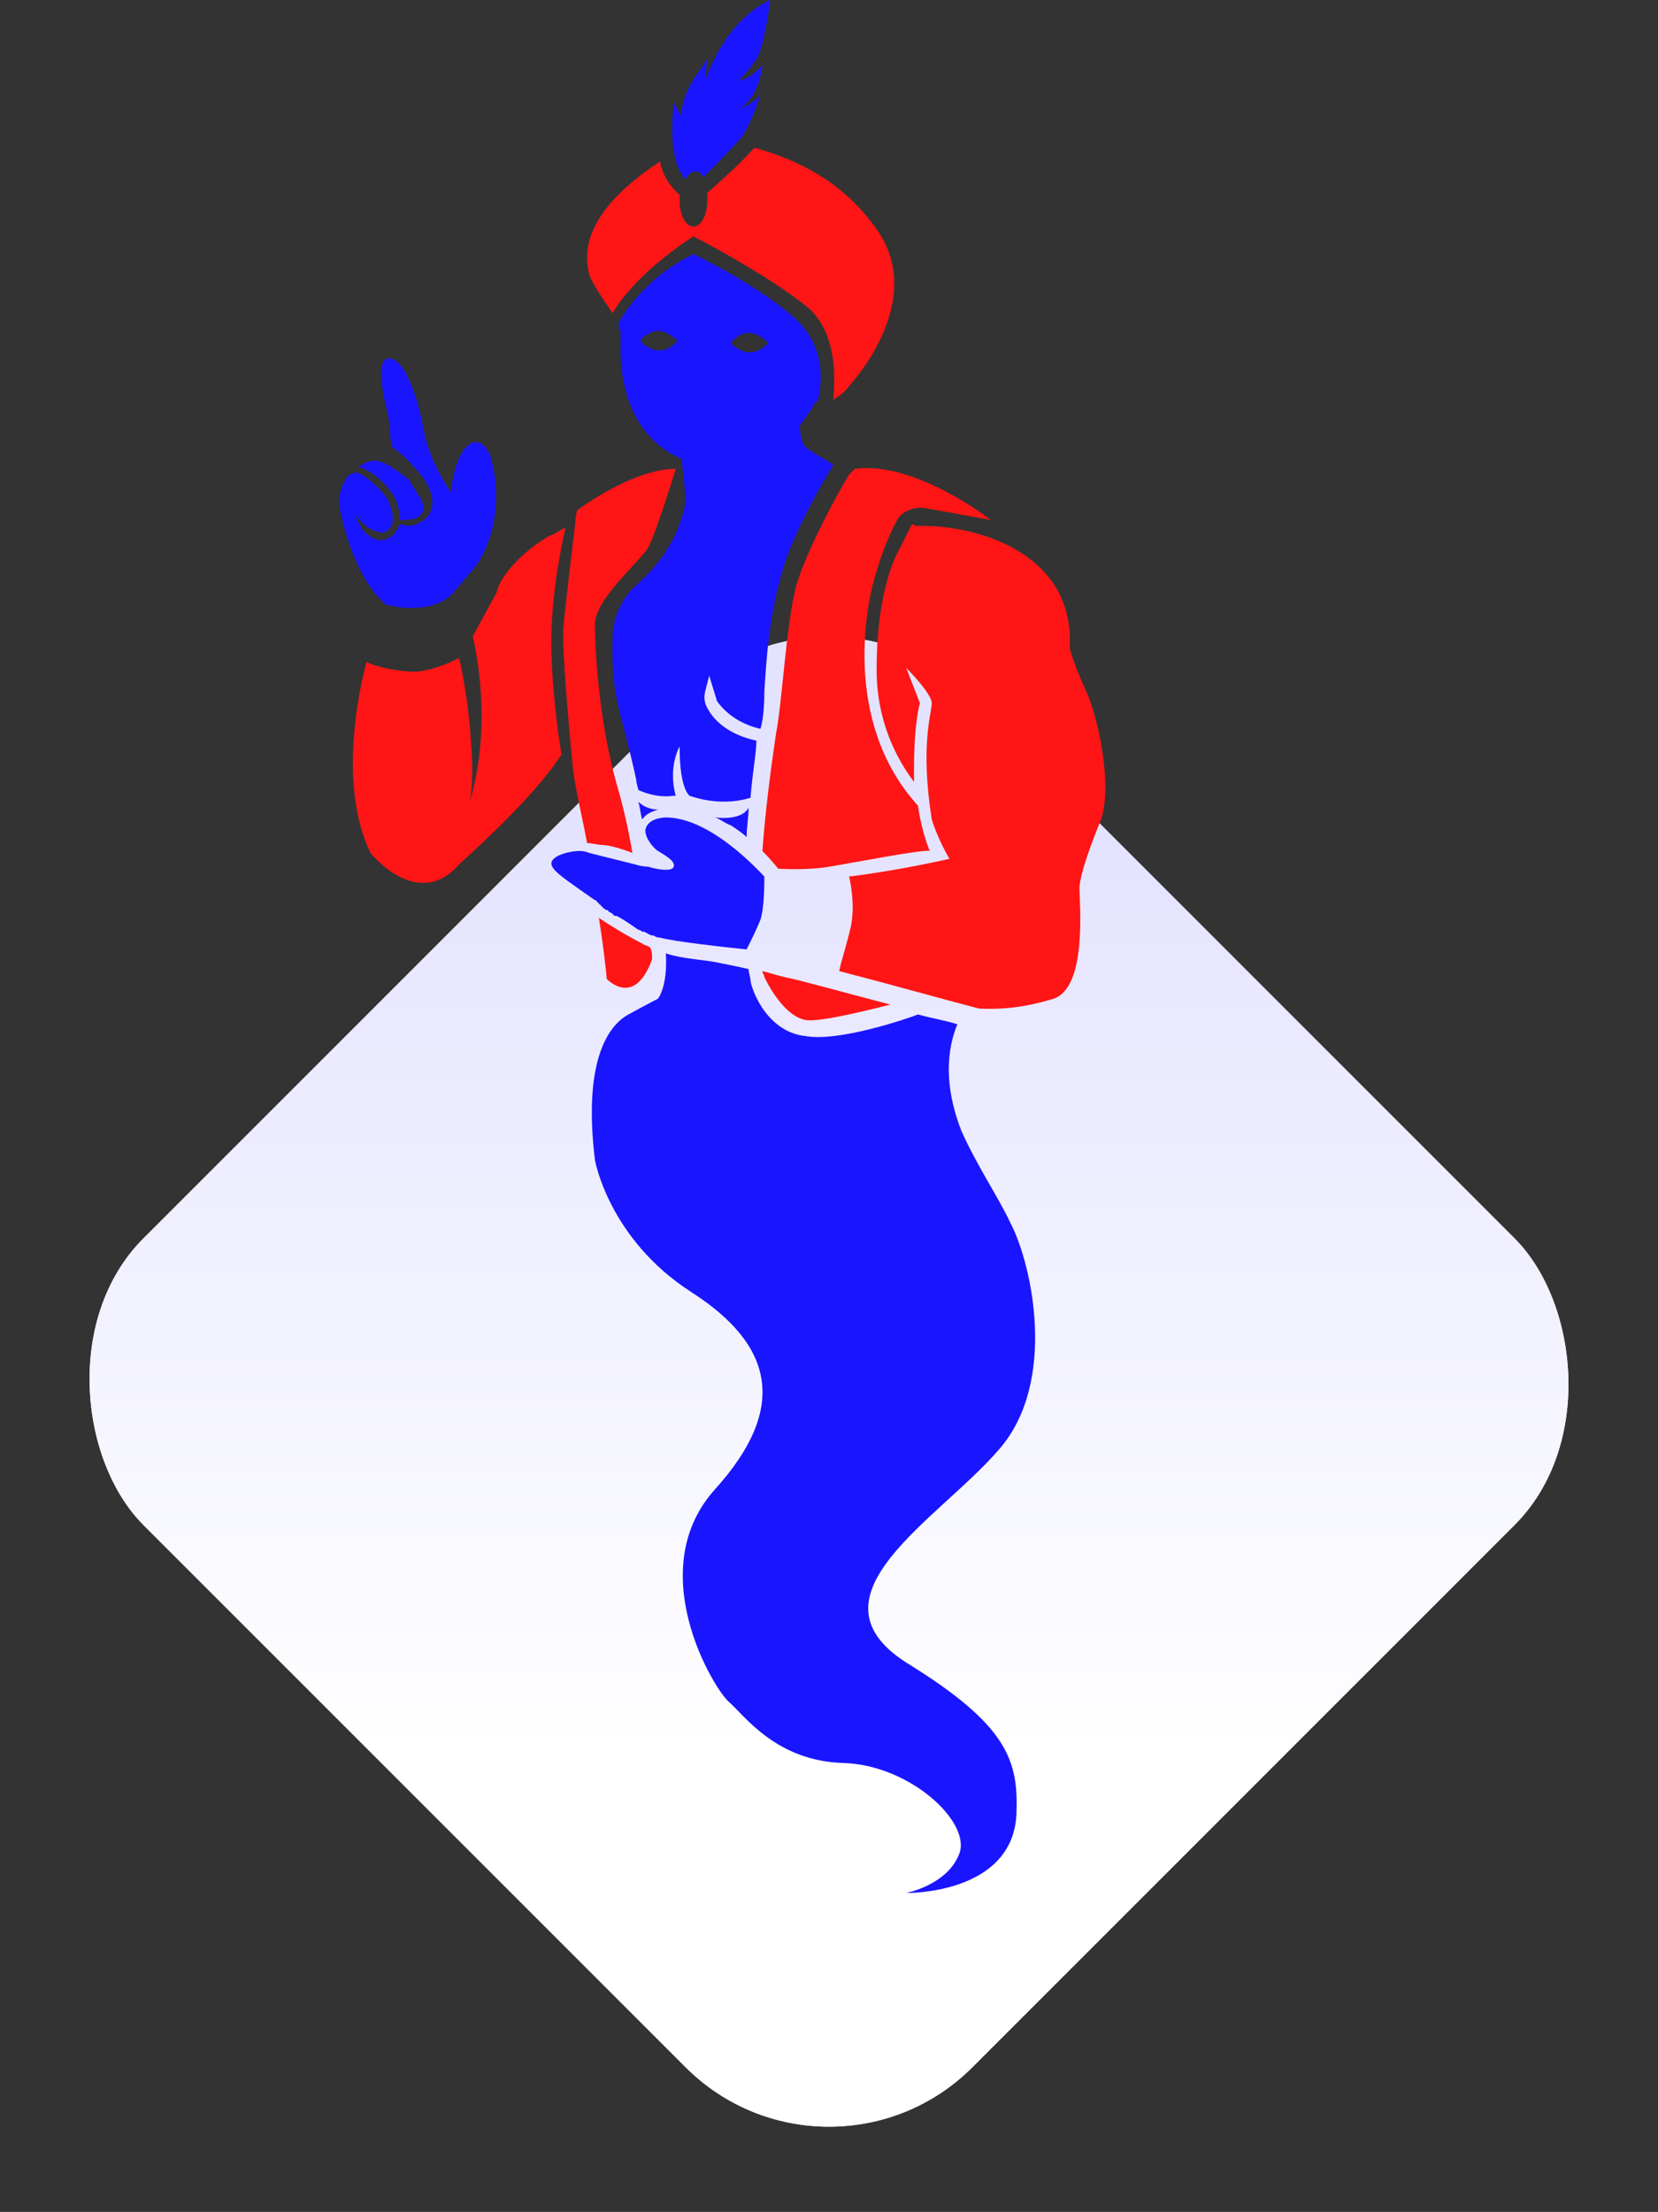<svg width="548" height="731" viewBox="0 0 548 731" fill="none" xmlns="http://www.w3.org/2000/svg">
<rect x="0" y="0" width="548" height="731" fill="#333333" stroke="none"/>
<rect width="387.495" height="387.495" rx="67" transform="matrix(-0.707 0.707 0.707 0.707 274 182.667)" fill="#FFEDED"/>
<rect width="387.495" height="387.495" rx="67" transform="matrix(-0.707 0.707 0.707 0.707 274 182.667)" fill="url(#paint0_linear_1_408)"/>
<path d="M234.403 223.288L237.005 231.752C240.261 236.311 245.469 239.563 251.326 240.866C251.976 238.913 252.63 235.008 252.63 228.496C253.279 219.383 253.933 202.459 259.791 184.88C264.35 172.511 271.506 160.142 275.415 153.634C271.51 151.032 267.605 149.075 266.302 147.777C264.345 145.819 264.345 140.611 264.345 140.611C266.297 138.009 268.25 135.403 269.553 132.801H270.203C271.506 127.592 273.458 115.223 263.042 105.459C250.023 93.744 229.189 83.977 229.189 83.977C211.612 92.441 204.451 106.764 204.451 106.764C204.451 108.067 204.451 108.716 205.1 109.366V115.223C205.1 132.148 211.612 145.82 225.28 151.677L226.583 164.047V165.35V166C223.981 179.018 217.469 186.833 210.308 193.341C202.498 200.502 202.498 209.615 202.498 209.615C201.849 231.098 205.1 233.701 210.308 257.789C210.308 259.092 210.958 260.391 210.958 261.045C213.56 262.348 218.119 263.647 222.673 262.998H223.322C220.72 253.235 224.626 246.723 224.626 246.723C224.626 255.837 225.929 261.045 227.881 262.998C231.787 264.301 239.597 266.253 248.061 263.647C248.71 255.183 250.013 248.676 250.013 244.771C240.9 242.818 236.34 238.259 234.389 235.008C233.085 233.055 232.436 231.103 233.085 228.496L234.403 223.288ZM247.421 110.016C250.677 110.016 253.933 113.272 253.933 113.272C247.421 120.433 241.563 113.272 241.563 113.272C241.563 113.272 244.166 110.016 247.421 110.016ZM211.616 112.618C211.616 112.618 214.218 109.362 217.474 109.362C220.73 109.362 223.986 112.618 223.986 112.618C217.474 119.779 211.616 112.618 211.616 112.618Z" fill="#1A15FF"/>
<path d="M222.685 50.127C223.335 52.729 223.988 56.639 226.59 59.241C227.24 57.938 228.543 56.639 229.846 56.639C231.15 56.639 231.799 57.288 232.448 58.592C236.353 54.686 242.211 48.829 245.467 44.919C249.376 38.407 251.329 31.246 251.329 31.246C248.727 34.502 244.817 35.805 244.817 35.805C251.329 31.246 251.978 21.483 251.978 21.483C248.073 26.042 244.168 26.692 244.168 26.692C244.168 26.692 247.424 23.436 250.026 19.531C252.628 15.625 254.585 0 254.585 0C238.96 7.161 233.102 26.691 233.102 26.691L233.752 19.53L228.543 27.341C224.638 34.502 225.292 38.407 225.292 38.407L222.69 33.848C222.036 40.364 222.036 45.568 222.685 50.127Z" fill="#1A15FF"/>
<path d="M202.505 103.508C210.316 89.835 229.197 78.12 229.197 78.12C229.197 78.12 253.282 90.49 266.954 101.555C276.716 110.019 276.067 124.99 275.418 132.151C277.37 130.848 279.323 129.549 280.626 127.592C286.484 121.08 305.365 96.346 289.09 74.864C277.375 58.589 261.1 52.077 249.38 48.827C242.219 56.637 235.708 61.845 233.756 63.798V66.4C233.756 70.959 231.803 74.864 229.197 74.864C226.595 74.864 224.638 70.959 224.638 66.4V64.448C223.334 63.144 219.429 59.889 218.126 53.382C191.435 70.959 193.388 84.627 194.691 90.49C195.998 94.395 199.903 99.603 202.505 103.508Z" fill="#FF1515"/>
<path d="M130.897 165.351C131.546 167.304 132.2 169.256 132.2 171.863C133.503 171.863 137.408 171.863 138.712 170.56C140.664 168.607 140.015 167.304 139.361 165.351C138.712 164.048 135.456 159.493 135.456 158.839C131.551 155.584 126.342 151.678 123.086 152.328C121.783 152.328 120.484 152.977 118.527 154.28C123.735 155.584 129.593 162.095 130.897 165.351Z" fill="#1A15FF"/>
<path d="M182.325 207.014C182.974 192.692 185.581 180.323 186.884 174.465C184.931 175.114 183.628 176.417 181.675 177.067C174.514 180.972 165.401 189.437 164.098 195.943C164.098 195.943 160.842 201.801 156.287 210.265C163.448 243.463 154.984 265.6 154.984 265.6C154.984 265.6 156.937 260.392 155.633 244.767C154.984 233.7 153.031 222.634 151.728 217.425C150.425 218.075 144.567 221.331 137.407 221.984C130.895 221.984 123.085 220.032 121.132 218.729C116.573 236.306 113.322 262.993 122.435 281.874C122.435 281.874 137.407 300.75 151.08 286.433C151.08 285.784 175.165 265.599 185.582 249.325C183.629 237.609 181.677 218.728 182.326 207.013L182.325 207.014Z" fill="#FF1515"/>
<path d="M127.642 199.853C127.642 199.853 141.315 203.758 149.125 196.597C149.125 196.597 149.774 195.948 156.935 187.484C160.191 183.579 167.352 169.256 162.144 151.03C162.144 151.03 160.191 144.518 155.632 146.471C152.376 148.423 149.774 154.281 149.12 162.745C149.12 162.745 141.959 152.983 140.007 141.912C138.054 130.846 133.495 117.827 128.291 118.476C124.386 119.126 126.339 128.893 127.642 134.751C128.291 137.353 128.945 140.609 128.945 143.864L129.595 147.77C129.595 147.77 133.5 150.372 136.756 154.281C143.917 161.442 144.566 168.603 140.011 171.859C136.756 174.461 133.5 173.811 132.201 173.162C131.552 174.465 130.898 175.764 129.599 177.067C126.343 179.669 123.087 178.371 120.486 175.764C119.182 174.461 117.23 169.906 117.23 169.906C117.23 169.906 120.486 173.811 121.789 174.465C123.092 175.115 126.348 177.067 128.301 175.115C130.902 173.162 129.604 167.954 128.301 165.352C126.997 162.75 119.836 155.589 117.234 156.238C116.585 156.238 115.931 156.888 115.282 156.888C113.329 159.49 112.026 162.745 112.026 166.001C112.671 172.513 117.874 192.038 127.642 199.853Z" fill="#1A15FF"/>
<path d="M196.646 297.5C196.646 297.5 197.295 297.5 197.295 298.15C197.295 298.15 197.945 298.15 197.945 298.799C197.945 298.799 198.594 298.799 198.594 299.448C198.594 299.448 199.243 299.448 199.243 300.098C199.893 300.098 199.893 300.747 200.547 300.747C200.547 300.747 201.196 300.747 201.196 301.396C201.845 301.396 202.499 302.046 203.149 302.7H203.798C206.4 304.003 209.006 305.955 210.959 307.259C211.608 307.259 212.262 307.908 212.262 307.908H212.911C214.215 308.557 214.864 309.211 216.167 309.211C216.817 309.861 218.12 309.861 218.12 309.861C222.679 311.164 240.252 313.116 246.764 313.766C248.067 311.164 250.02 307.254 251.323 304.003C252.627 300.098 252.627 292.288 252.627 289.681C251.323 288.378 235.049 270.151 220.077 270.151C220.077 270.151 214.869 270.151 213.566 273.407C212.263 276.008 216.168 280.568 217.471 281.217C219.424 282.52 223.329 284.473 222.679 286.425C222.03 288.378 216.168 287.075 214.215 286.425C214.224 286.434 212.272 286.434 210.319 285.781L194.694 281.875C194.694 281.875 193.391 281.226 191.439 281.226C188.183 281.226 179.723 283.179 182.974 287.084C184.278 289.036 190.135 292.942 196.647 297.501L196.646 297.5Z" fill="#1A15FF"/>
<path d="M186.23 207.014C185.581 213.525 188.183 242.164 189.486 255.187C190.789 263.652 192.742 271.462 194.045 278.623C195.348 278.623 197.95 279.272 199.254 279.272C201.206 279.272 205.765 280.575 209.016 281.874C207.713 274.064 205.761 265.599 203.808 259.087C197.95 238.254 196.647 214.823 196.647 206.359C196.647 197.895 211.618 185.525 214.225 180.971C216.177 177.715 222.035 159.488 223.338 154.934C209.017 154.934 190.789 168.607 190.789 168.607C190.789 168.607 190.14 170.559 190.14 173.166C190.135 172.512 186.884 199.853 186.23 207.014Z" fill="#FF1515"/>
<path d="M197.949 303.359C199.901 315.729 200.551 323.538 200.551 323.538C200.551 323.538 209.664 333.301 215.522 317.026V316.377C215.522 315.728 215.522 314.425 214.873 313.121C214.224 312.472 212.92 312.472 212.271 311.818C207.062 309.216 201.854 305.961 197.949 303.359Z" fill="#FF1515"/>
<path d="M236.356 270.159C238.309 270.809 239.612 272.112 241.565 272.761C243.517 274.064 245.47 275.363 246.773 276.666C246.773 273.41 247.423 270.155 247.423 266.903C246.119 269.505 242.214 270.809 236.356 270.159Z" fill="#1A15FF"/>
<path d="M296.898 171.21C298.85 168.608 302.755 167.305 306.011 167.954L327.493 171.859C327.493 171.859 302.755 152.329 282.575 154.935C282.575 154.935 281.925 155.584 280.622 156.887C277.366 162.096 266.3 182.276 263.044 193.996C259.789 207.014 258.485 232.402 256.533 242.169C255.883 246.729 253.277 263.652 251.974 281.231C255.229 284.487 257.182 287.088 257.182 287.088C257.182 287.088 266.296 287.738 274.106 286.439C281.917 285.136 305.352 280.581 307.305 281.231C307.305 281.231 304.703 275.373 303.4 266.259C278.012 238.269 286.476 198.56 289.727 188.791C292.992 177.716 296.898 171.21 296.898 171.21Z" fill="#FF1515"/>
<path d="M217.478 267.555C215.526 267.555 212.919 266.906 210.967 264.953C211.616 266.906 211.616 268.858 212.27 270.811C213.573 268.858 215.526 268.209 217.478 267.555Z" fill="#1A15FF"/>
<path d="M358.741 227.845C354.836 219.381 353.533 214.172 353.533 214.172C355.485 182.926 322.936 173.159 302.756 173.813L301.453 173.163L297.548 180.974C297.548 180.974 289.737 192.689 289.737 221.333C289.737 238.258 296.249 250.626 302.107 258.442V253.883C302.107 238.258 304.06 232.4 304.06 232.4L299.5 220.685C299.5 220.685 307.965 229.149 307.965 232.4C307.965 235.656 304.059 246.073 307.965 270.807C307.965 270.807 309.917 277.319 313.822 283.825C313.822 283.825 296.898 287.731 280.624 289.683C281.273 292.285 282.576 299.446 281.273 305.958C279.97 311.815 278.017 317.673 277.368 320.929C294.945 325.488 315.774 331.346 323.59 333.299C335.305 333.948 343.769 331.346 348.328 330.043C359.394 326.138 356.792 298.797 356.792 293.589C356.792 287.731 363.953 270.803 363.953 270.803C367.854 259.092 362.646 235.661 358.741 227.845Z" fill="#FF1515"/>
<path d="M251.979 320.936C251.979 321.585 252.629 322.239 252.629 322.888C252.629 322.888 259.141 337.21 267.6 337.21C273.458 337.21 286.476 333.954 294.292 332.001C279.32 328.096 263.046 323.537 259.141 322.888C256.534 322.234 254.581 321.585 251.979 320.936Z" fill="#FF1515"/>
<path d="M330.098 479.124C349.628 456.992 341.164 417.931 334.003 404.263C330.098 395.799 322.937 385.387 317.728 373.667C313.169 361.952 311.87 349.582 316.425 338.517C312.52 337.213 307.961 336.564 303.407 335.261C300.151 336.564 277.37 344.374 266.298 342.422C253.929 341.119 248.721 328.1 248.071 324.194C248.071 322.891 247.422 321.592 247.422 320.289C244.82 319.64 241.564 318.986 238.308 318.337C232.45 317.033 225.938 317.033 220.081 315.081C220.73 326.147 217.479 330.052 217.479 330.052C217.479 330.052 214.877 331.355 207.716 335.261C200.555 339.166 192.744 351.535 196.65 383.434C196.65 383.434 201.209 409.471 228.549 427.05C255.889 444.629 260.448 465.457 236.359 492.148C212.274 518.84 235.71 557.896 240.918 562.454C246.127 567.013 256.543 581.985 278.675 582.634C300.807 583.283 320.987 602.164 317.082 612.581C313.177 622.998 299.504 625.599 299.504 625.599C299.504 625.599 334.655 626.249 335.958 599.562C336.607 581.985 333.356 570.27 299.504 549.436C264.998 527.299 310.566 501.911 330.096 479.125L330.098 479.124Z" fill="#1A15FF"/>
<defs>
<linearGradient id="paint0_linear_1_408" x1="61.507" y1="67.658" x2="365.967" y2="372.118" gradientUnits="userSpaceOnUse">
<stop stop-color="#E4E3FF"/>
<stop offset="0.71" stop-color="white"/>
</linearGradient>
</defs>
</svg>
